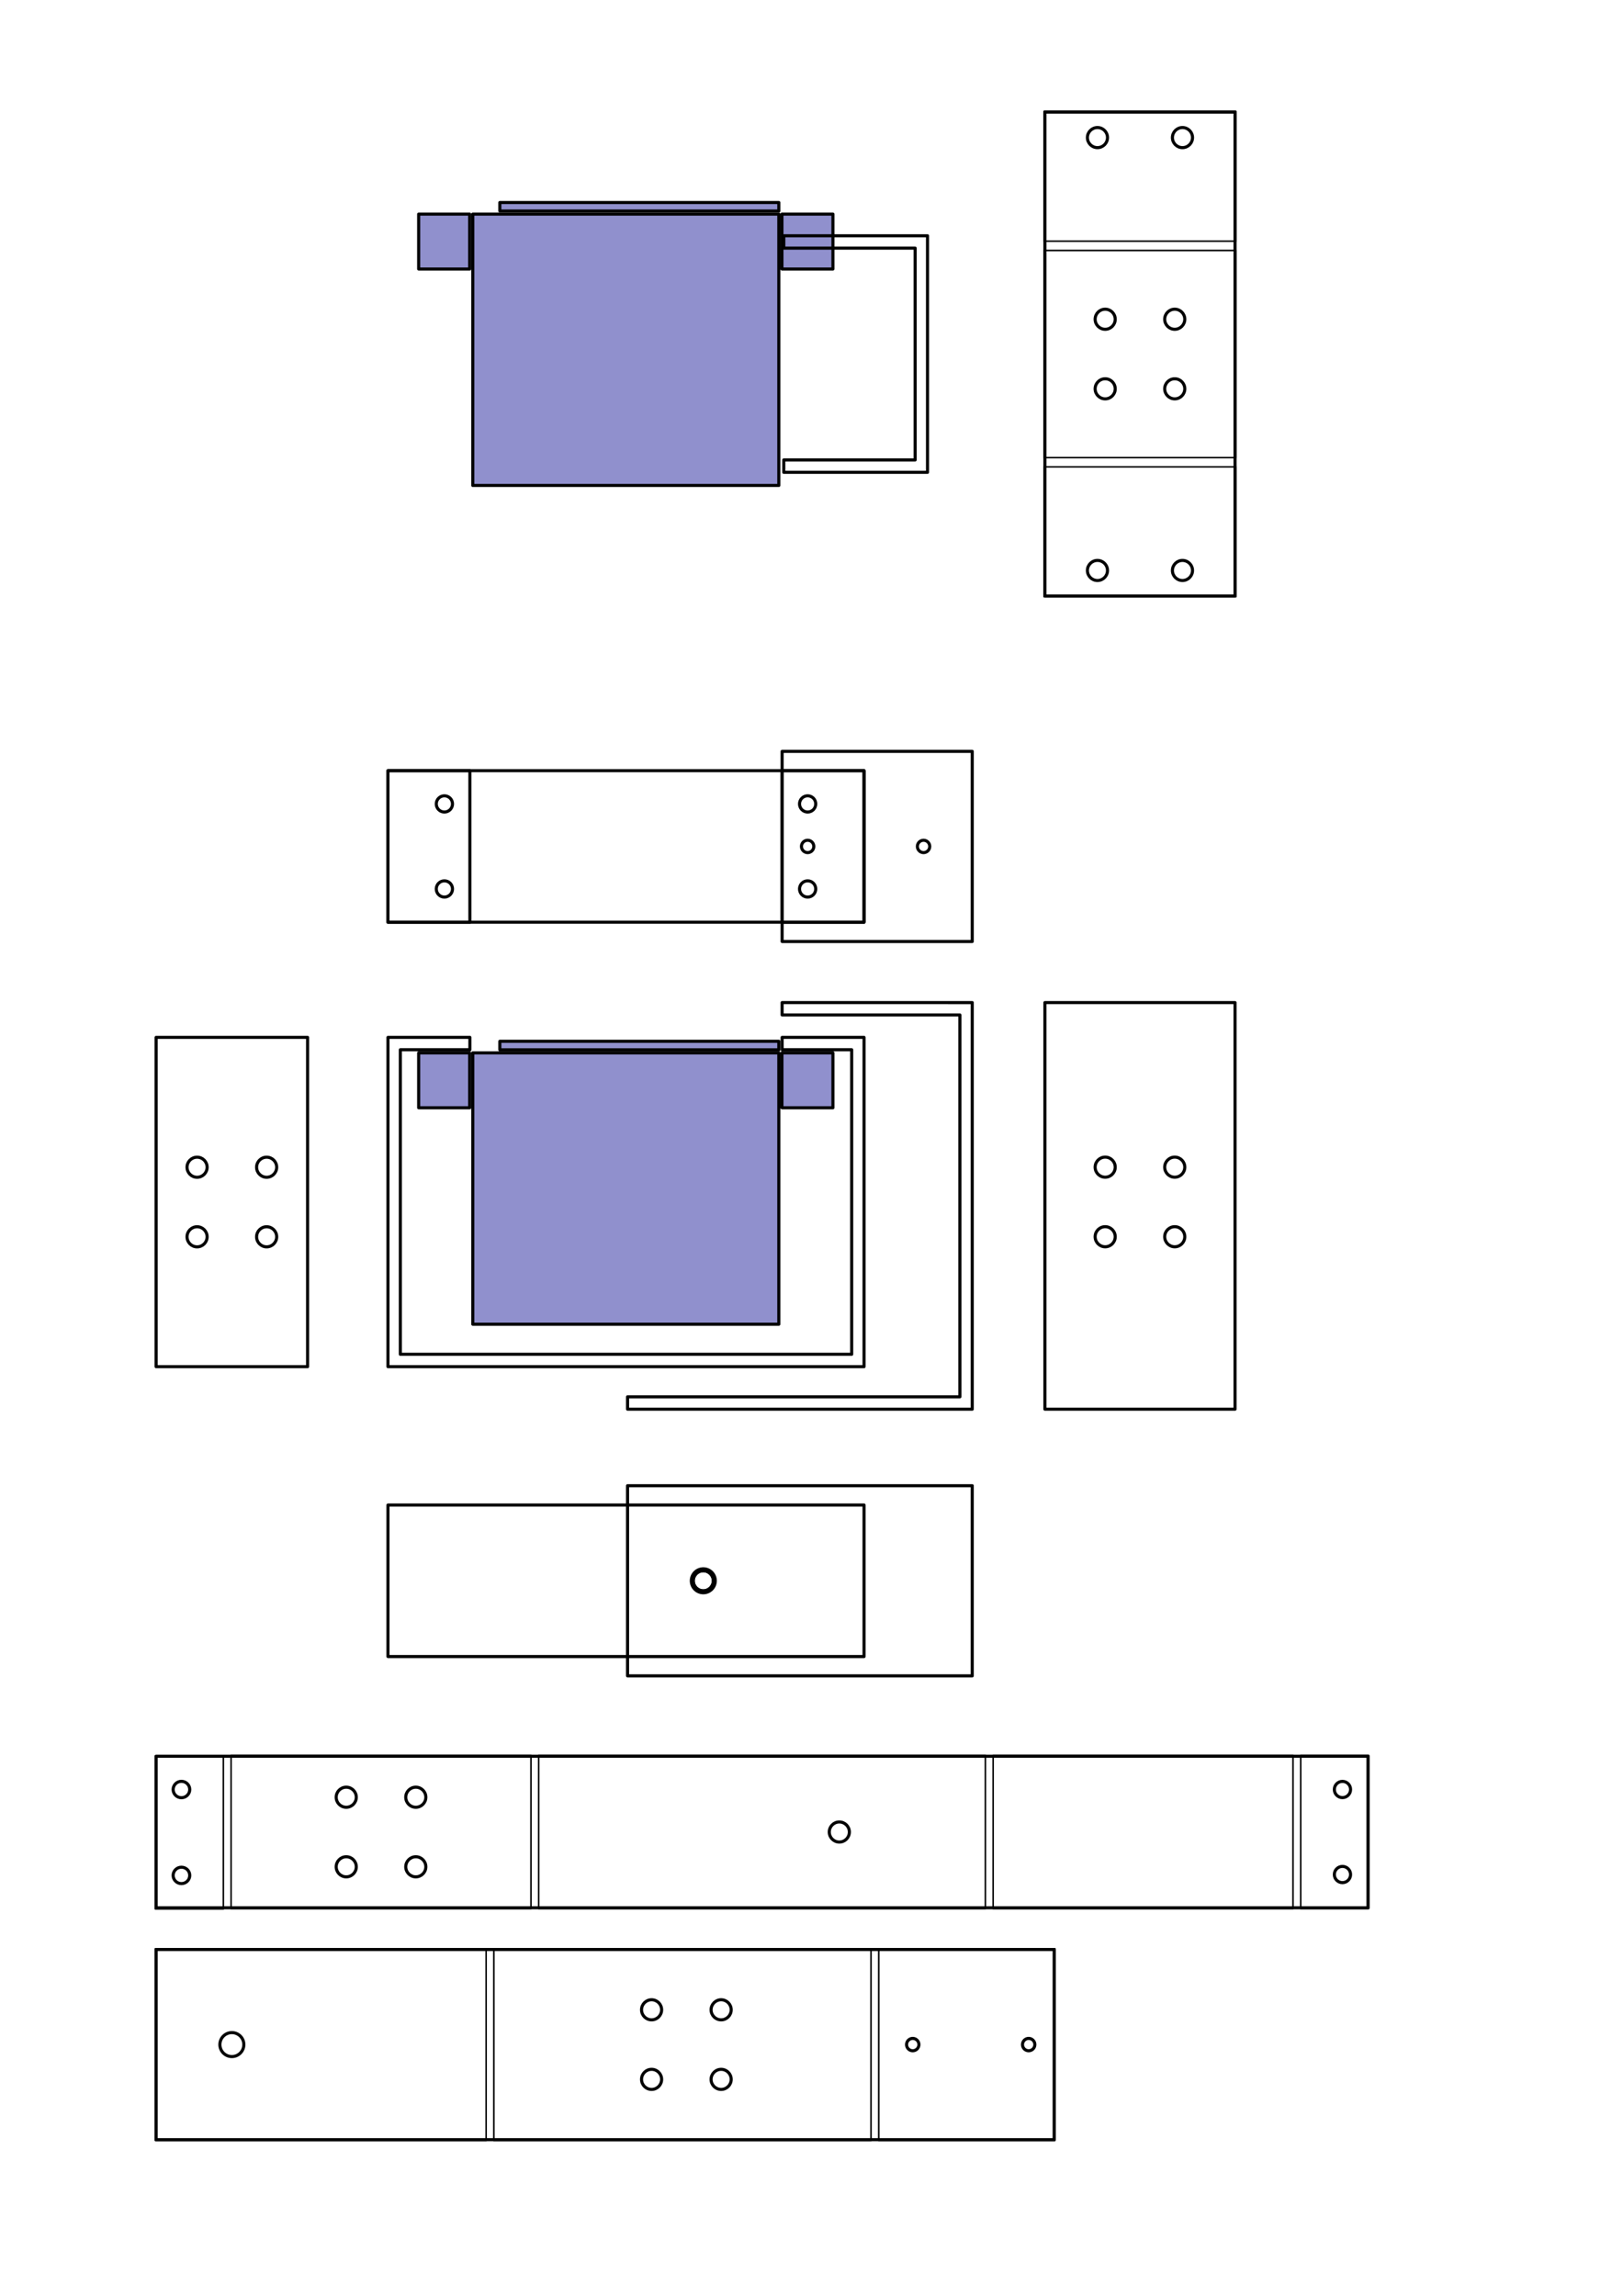 <?xml version="1.0" encoding="UTF-8" standalone="no"?>
<!-- Created with Inkscape (http://www.inkscape.org/) -->

<svg
   xmlns:dc="http://purl.org/dc/elements/1.1/"
   xmlns:cc="http://creativecommons.org/ns#"
   xmlns:rdf="http://www.w3.org/1999/02/22-rdf-syntax-ns#"
   xmlns:svg="http://www.w3.org/2000/svg"
   xmlns="http://www.w3.org/2000/svg"
   xmlns:sodipodi="http://sodipodi.sourceforge.net/DTD/sodipodi-0.dtd"
   xmlns:inkscape="http://www.inkscape.org/namespaces/inkscape"
   width="210mm"
   height="297mm"
   viewBox="0 0 210 297"
   version="1.1"
   id="svg8"
   inkscape:version="0.92.3 (2405546, 2018-03-11)"
   sodipodi:docname="サーボブラケット.svg">
  <sodipodi:namedview
     id="base"
     pagecolor="#ffffff"
     bordercolor="#666666"
     borderopacity="1.0"
     inkscape:pageopacity="0.0"
     inkscape:pageshadow="2"
     inkscape:zoom="0.99999999"
     inkscape:cx="380.29883"
     inkscape:cy="730.59333"
     inkscape:document-units="mm"
     inkscape:current-layer="layer1"
     showgrid="true"
     showguides="false"
     inkscape:measure-start="595.276,1067.72"
     inkscape:measure-end="595.276,831.496"
     inkscape:window-width="1920"
     inkscape:window-height="1001"
     inkscape:window-x="-9"
     inkscape:window-y="-9"
     inkscape:window-maximized="1"
     units="mm"
     inkscape:snap-center="true"
     inkscape:snap-midpoints="false"
     fit-margin-top="0"
     fit-margin-left="0"
     fit-margin-right="0"
     fit-margin-bottom="0">
    <inkscape:grid
       spacingy="0.5"
       spacingx="0.5"
       units="mm"
       id="grid840"
       type="xygrid"
       originx="-20"
       originy="-50" />
  </sodipodi:namedview>
  <defs
     id="defs2">
    <marker
       inkscape:stockid="Arrow1Lstart"
       orient="auto"
       refY="0"
       refX="0"
       id="marker2250"
       style="overflow:visible"
       inkscape:isstock="true">
      <path
         id="path2248"
         d="M 0,0 5,-5 -12.5,0 5,5 Z"
         style="fill:#000000;fill-opacity:1;fill-rule:evenodd;stroke:#000000;stroke-width:1pt;stroke-opacity:1"
         transform="matrix(0.8,0,0,0.8,10,0)"
         inkscape:connector-curvature="0" />
    </marker>
    <marker
       inkscape:stockid="Arrow1Lend"
       orient="auto"
       refY="0"
       refX="0"
       id="marker2192"
       style="overflow:visible"
       inkscape:isstock="true">
      <path
         id="path2190"
         d="M 0,0 5,-5 -12.5,0 5,5 Z"
         style="fill:#000000;fill-opacity:1;fill-rule:evenodd;stroke:#000000;stroke-width:1pt;stroke-opacity:1"
         transform="matrix(-0.8,0,0,-0.8,-10,0)"
         inkscape:connector-curvature="0" />
    </marker>
    <marker
       inkscape:stockid="Arrow1Lstart"
       orient="auto"
       refY="0"
       refX="0"
       id="marker2182"
       style="overflow:visible"
       inkscape:isstock="true">
      <path
         id="path2180"
         d="M 0,0 5,-5 -12.5,0 5,5 Z"
         style="fill:#000000;fill-opacity:1;fill-rule:evenodd;stroke:#000000;stroke-width:1pt;stroke-opacity:1"
         transform="matrix(0.8,0,0,0.8,10,0)"
         inkscape:connector-curvature="0" />
    </marker>
    <marker
       inkscape:isstock="true"
       style="overflow:visible"
       id="marker1372"
       refX="0"
       refY="0"
       orient="auto"
       inkscape:stockid="Arrow1Lend">
      <path
         transform="matrix(-0.8,0,0,-0.8,-10,0)"
         style="fill:#000000;fill-opacity:1;fill-rule:evenodd;stroke:#000000;stroke-width:1pt;stroke-opacity:1"
         d="M 0,0 5,-5 -12.5,0 5,5 Z"
         id="path1370"
         inkscape:connector-curvature="0" />
    </marker>
    <marker
       inkscape:isstock="true"
       style="overflow:visible"
       id="Arrow1Lstart-1"
       refX="0"
       refY="0"
       orient="auto"
       inkscape:stockid="Arrow1Lstart">
      <path
         transform="matrix(0.8,0,0,0.8,10,0)"
         style="fill:#000000;fill-opacity:1;fill-rule:evenodd;stroke:#000000;stroke-width:1pt;stroke-opacity:1"
         d="M 0,0 5,-5 -12.5,0 5,5 Z"
         id="path1068-6"
         inkscape:connector-curvature="0" />
    </marker>
    <marker
       inkscape:isstock="true"
       style="overflow:visible"
       id="marker1372-1"
       refX="0"
       refY="0"
       orient="auto"
       inkscape:stockid="Arrow1Lend">
      <path
         transform="matrix(-0.8,0,0,-0.8,-10,0)"
         style="fill:#000000;fill-opacity:1;fill-rule:evenodd;stroke:#000000;stroke-width:1pt;stroke-opacity:1"
         d="M 0,0 5,-5 -12.5,0 5,5 Z"
         id="path1370-1"
         inkscape:connector-curvature="0" />
    </marker>
    <marker
       inkscape:stockid="Arrow1Lstart"
       style="overflow:visible"
       refY="0"
       refX="0"
       orient="auto"
       id="marker2052">
      <path
         id="path2050"
         style="fill-rule:evenodd;stroke:#000000;stroke-width:1pt;marker-start:none"
         transform="matrix(0.8,0,0,0.8,10,0)"
         d="M 0,0 5,-5 -12.5,0 5,5 Z"
         inkscape:connector-curvature="0" />
    </marker>
    <marker
       inkscape:stockid="Arrow1Lend"
       style="overflow:visible"
       refY="0"
       refX="0"
       orient="auto"
       id="marker2056">
      <path
         id="path2054"
         style="fill-rule:evenodd;stroke:#000000;stroke-width:1pt;marker-start:none"
         transform="matrix(-0.8,0,0,-0.8,-10,0)"
         d="M 0,0 5,-5 -12.5,0 5,5 Z"
         inkscape:connector-curvature="0" />
    </marker>
  </defs>
  <g
     transform="translate(-20,50)"
     id="layer1"
     inkscape:groupmode="layer"
     inkscape:label="layer1">
    <g
       id="g2150"
       transform="translate(70.972,-70.491)"
       style="fill:#9090cd;fill-opacity:1">
      <rect
         y="156.7"
         x="10.2"
         height="35.1"
         width="39.6"
         id="rect2135"
         style="opacity:1;fill:#9090cd;fill-opacity:1;stroke:#000000;stroke-width:0.4;stroke-linecap:butt;stroke-linejoin:round;stroke-miterlimit:4;stroke-dasharray:none;stroke-dashoffset:0;stroke-opacity:1;paint-order:normal" />
      <rect
         y="156.7"
         x="3.2"
         height="7.1"
         width="6.6"
         id="rect2137"
         style="opacity:1;fill:#9090cd;fill-opacity:1;stroke:#000000;stroke-width:0.4;stroke-linecap:butt;stroke-linejoin:round;stroke-miterlimit:4;stroke-dasharray:none;stroke-dashoffset:0;stroke-opacity:1;paint-order:normal" />
      <rect
         y="155.2"
         x="13.7"
         height="1.1"
         width="36.1"
         id="rect2139"
         style="opacity:1;fill:#9090cd;fill-opacity:1;stroke:#000000;stroke-width:0.4;stroke-linecap:butt;stroke-linejoin:round;stroke-miterlimit:4;stroke-dasharray:none;stroke-dashoffset:0;stroke-opacity:1;paint-order:normal" />
      <rect
         y="156.7"
         x="50.2"
         height="7.1"
         width="6.6"
         id="rect2141"
         style="opacity:1;fill:#9090cd;fill-opacity:1;stroke:#000000;stroke-width:0.4;stroke-linecap:butt;stroke-linejoin:round;stroke-miterlimit:4;stroke-dasharray:none;stroke-dashoffset:0;stroke-opacity:1;paint-order:normal" />
    </g>
    <rect
       style="opacity:1;fill:none;fill-opacity:1;stroke:#000000;stroke-width:0.4;stroke-linecap:butt;stroke-linejoin:round;stroke-miterlimit:4;stroke-dasharray:none;stroke-dashoffset:0;stroke-opacity:1;paint-order:normal"
       id="rect2152"
       width="61.6"
       height="19.6"
       x="70.2"
       y="49.7" />
    <rect
       style="opacity:1;fill:none;fill-opacity:1;stroke:#000000;stroke-width:0.4;stroke-linecap:butt;stroke-linejoin:round;stroke-miterlimit:4;stroke-dasharray:none;stroke-dashoffset:0;stroke-opacity:1;paint-order:normal"
       id="rect2154"
       width="10.6"
       height="19.6"
       x="70.2"
       y="49.7" />
    <rect
       style="opacity:1;fill:none;fill-opacity:1;stroke:#000000;stroke-width:0.4;stroke-linecap:butt;stroke-linejoin:round;stroke-miterlimit:4;stroke-dasharray:none;stroke-dashoffset:0;stroke-opacity:1;paint-order:normal"
       id="rect2156"
       width="10.6"
       height="19.6"
       x="121.2"
       y="49.7" />
    <g
       id="g2678"
       transform="translate(20,-20)">
      <ellipse
         style="opacity:1;fill:none;fill-opacity:1;stroke:#000000;stroke-width:0.4;stroke-linecap:butt;stroke-linejoin:round;stroke-miterlimit:4;stroke-dasharray:none;stroke-dashoffset:0;stroke-opacity:1;paint-order:normal"
         id="ellipse2358"
         cx="104.5"
         cy="74"
         rx="1.05"
         ry="1.05" />
      <ellipse
         style="opacity:1;fill:none;fill-opacity:1;stroke:#000000;stroke-width:0.4;stroke-linecap:butt;stroke-linejoin:round;stroke-miterlimit:4;stroke-dasharray:none;stroke-dashoffset:0;stroke-opacity:1;paint-order:normal"
         id="ellipse2358-8"
         cx="104.5"
         cy="85"
         rx="1.05"
         ry="1.05" />
    </g>
    <g
       id="g2674"
       transform="translate(20,-20)">
      <ellipse
         style="opacity:1;fill:none;fill-opacity:1;stroke:#000000;stroke-width:0.4;stroke-linecap:butt;stroke-linejoin:round;stroke-miterlimit:4;stroke-dasharray:none;stroke-dashoffset:0;stroke-opacity:1;paint-order:normal"
         id="ellipse2358-9"
         cx="57.5"
         cy="85"
         rx="1.05"
         ry="1.05" />
      <ellipse
         style="opacity:1;fill:none;fill-opacity:1;stroke:#000000;stroke-width:0.4;stroke-linecap:butt;stroke-linejoin:round;stroke-miterlimit:4;stroke-dasharray:none;stroke-dashoffset:0;stroke-opacity:1;paint-order:normal"
         id="ellipse2358-7"
         cx="57.5"
         cy="74"
         rx="1.05"
         ry="1.05" />
    </g>
    <g
       id="g2832"
       transform="translate(20,-20)">
      <rect
         y="164.7"
         x="50.2"
         height="19.6"
         width="61.6"
         id="rect2152-6"
         style="opacity:1;fill:none;fill-opacity:1;stroke:#000000;stroke-width:0.4;stroke-linecap:butt;stroke-linejoin:round;stroke-miterlimit:4;stroke-dasharray:none;stroke-dashoffset:0;stroke-opacity:1;paint-order:normal" />
      <ellipse
         style="opacity:1;fill:none;fill-opacity:1;stroke:#000000;stroke-width:0.4;stroke-linecap:butt;stroke-linejoin:round;stroke-miterlimit:4;stroke-dasharray:none;stroke-dashoffset:0;stroke-opacity:1;paint-order:normal"
         id="ellipse2358-87"
         cx="91"
         cy="174.5"
         rx="1.3"
         ry="1.3" />
    </g>
    <rect
       style="opacity:1;fill:none;fill-opacity:1;stroke:#000000;stroke-width:0.4;stroke-linecap:butt;stroke-linejoin:round;stroke-miterlimit:4;stroke-dasharray:none;stroke-dashoffset:0;stroke-opacity:1;paint-order:normal"
       id="rect2395"
       width="19.6"
       height="42.6"
       x="40.2"
       y="84.2" />
    <g
       id="g2643"
       transform="translate(20,-20)">
      <circle
         r="1.3"
         cy="130"
         cx="25.5"
         id="path2412"
         style="opacity:1;fill:none;fill-opacity:1;stroke:#000000;stroke-width:0.4;stroke-linecap:butt;stroke-linejoin:round;stroke-miterlimit:4;stroke-dasharray:none;stroke-dashoffset:0;stroke-opacity:1;paint-order:normal" />
      <circle
         style="opacity:1;fill:none;fill-opacity:1;stroke:#000000;stroke-width:0.4;stroke-linecap:butt;stroke-linejoin:round;stroke-miterlimit:4;stroke-dasharray:none;stroke-dashoffset:0;stroke-opacity:1;paint-order:normal"
         id="circle2429"
         cx="34.5"
         cy="130"
         r="1.3" />
      <circle
         r="1.3"
         cy="121"
         cx="25.5"
         id="path2412-3"
         style="opacity:1;fill:none;fill-opacity:1;stroke:#000000;stroke-width:0.4;stroke-linecap:butt;stroke-linejoin:round;stroke-miterlimit:4;stroke-dasharray:none;stroke-dashoffset:0;stroke-opacity:1;paint-order:normal" />
      <circle
         style="opacity:1;fill:none;fill-opacity:1;stroke:#000000;stroke-width:0.4;stroke-linecap:butt;stroke-linejoin:round;stroke-miterlimit:4;stroke-dasharray:none;stroke-dashoffset:0;stroke-opacity:1;paint-order:normal"
         id="circle2429-4"
         cx="34.5"
         cy="121"
         r="1.3" />
    </g>
    <path
       style="opacity:1;fill:none;fill-opacity:1;stroke:#000000;stroke-width:0.4;stroke-linecap:butt;stroke-linejoin:round;stroke-miterlimit:4;stroke-dasharray:none;stroke-dashoffset:0;stroke-opacity:1;paint-order:normal"
       d="m 121.199,79.7 v 1.6 h 23 V 130.7 H 101.2 V 132.3 h 44.6 v -1.6 -49.4 -1.6 h -1.6 z"
       id="rect2453"
       inkscape:connector-curvature="0" />
    <ellipse
       style="opacity:1;fill:none;fill-opacity:1;stroke:#000000;stroke-width:0.4;stroke-linecap:butt;stroke-linejoin:round;stroke-miterlimit:4;stroke-dasharray:none;stroke-dashoffset:0;stroke-opacity:1;paint-order:normal"
       id="ellipse2495"
       cx="111"
       cy="154.5"
       rx="1.3"
       ry="1.3" />
    <path
       style="opacity:1;fill:none;fill-opacity:1;stroke:#000000;stroke-width:0.4;stroke-linecap:butt;stroke-linejoin:round;stroke-miterlimit:4;stroke-dasharray:none;stroke-dashoffset:0;stroke-opacity:1;paint-order:normal"
       d="m 70.2,84.2 v 1.6 39.4 1.6 h 1.6 58.4 1.6 v -1.6 -39.4 -1.6 H 130.2 121.2 v 1.6 H 130.2 V 125.2 H 71.8 V 85.8 h 9 v -1.6 h -9 z"
       id="rect2542"
       inkscape:connector-curvature="0" />
    <g
       id="g3103"
       transform="translate(5.0759478e-4)">
      <rect
         y="47.2"
         x="121.199"
         height="24.6"
         width="24.6"
         id="rect2519"
         style="opacity:1;fill:none;fill-opacity:1;stroke:#000000;stroke-width:0.4;stroke-linecap:butt;stroke-linejoin:round;stroke-miterlimit:4;stroke-dasharray:none;stroke-dashoffset:0;stroke-opacity:1;paint-order:normal" />
      <g
         transform="translate(18.5,-20)"
         id="g2682">
        <circle
           style="opacity:1;fill:none;fill-opacity:1;stroke:#000000;stroke-width:0.4;stroke-linecap:butt;stroke-linejoin:round;stroke-miterlimit:4;stroke-dasharray:none;stroke-dashoffset:0;stroke-opacity:1;paint-order:normal"
           id="path2575"
           cx="120.999"
           cy="79.5"
           r="0.8" />
        <circle
           style="opacity:1;fill:none;fill-opacity:1;stroke:#000000;stroke-width:0.4;stroke-linecap:butt;stroke-linejoin:round;stroke-miterlimit:4;stroke-dasharray:none;stroke-dashoffset:0;stroke-opacity:1;paint-order:normal"
           id="path2575-8"
           cx="105.999"
           cy="79.5"
           r="0.8" />
      </g>
    </g>
    <g
       id="g3111"
       transform="translate(-0.2,-0.009)">
      <rect
         y="79.709"
         x="155.4"
         height="52.6"
         width="24.6"
         id="rect2395-1"
         style="opacity:1;fill:none;fill-opacity:1;stroke:#000000;stroke-width:0.4;stroke-linecap:butt;stroke-linejoin:round;stroke-miterlimit:4;stroke-dasharray:none;stroke-dashoffset:0;stroke-opacity:1;paint-order:normal" />
      <g
         transform="translate(22.2,-17)"
         id="g2637">
        <circle
           style="opacity:1;fill:none;fill-opacity:1;stroke:#000000;stroke-width:0.4;stroke-linecap:butt;stroke-linejoin:round;stroke-miterlimit:4;stroke-dasharray:none;stroke-dashoffset:0;stroke-opacity:1;paint-order:normal"
           id="path2412-5"
           cx="141"
           cy="127"
           r="1.3" />
        <circle
           r="1.3"
           cy="127"
           cx="150"
           id="circle2429-8"
           style="opacity:1;fill:none;fill-opacity:1;stroke:#000000;stroke-width:0.4;stroke-linecap:butt;stroke-linejoin:round;stroke-miterlimit:4;stroke-dasharray:none;stroke-dashoffset:0;stroke-opacity:1;paint-order:normal" />
        <circle
           style="opacity:1;fill:none;fill-opacity:1;stroke:#000000;stroke-width:0.4;stroke-linecap:butt;stroke-linejoin:round;stroke-miterlimit:4;stroke-dasharray:none;stroke-dashoffset:0;stroke-opacity:1;paint-order:normal"
           id="path2412-3-0"
           cx="141"
           cy="118"
           r="1.3" />
        <circle
           r="1.3"
           cy="118"
           cx="150"
           id="circle2429-4-7"
           style="opacity:1;fill:none;fill-opacity:1;stroke:#000000;stroke-width:0.4;stroke-linecap:butt;stroke-linejoin:round;stroke-miterlimit:4;stroke-dasharray:none;stroke-dashoffset:0;stroke-opacity:1;paint-order:normal" />
      </g>
    </g>
    <g
       id="g2828"
       transform="translate(20,-20)">
      <rect
         y="162.2"
         x="81.199"
         height="24.6"
         width="44.6"
         id="rect2459-9-7"
         style="opacity:1;fill:none;fill-opacity:1;stroke:#000000;stroke-width:0.4;stroke-linecap:butt;stroke-linejoin:round;stroke-miterlimit:4;stroke-dasharray:none;stroke-dashoffset:0;stroke-opacity:1;paint-order:normal" />
      <circle
         r="1.55"
         cy="174.5"
         cx="91"
         id="ellipse2495-6"
         style="opacity:1;fill:none;fill-opacity:1;stroke:#000000;stroke-width:0.4;stroke-linecap:butt;stroke-linejoin:round;stroke-miterlimit:4;stroke-dasharray:none;stroke-dashoffset:0;stroke-opacity:1;paint-order:normal" />
    </g>
    <g
       id="g2150-9"
       transform="translate(70.972,-179)"
       style="fill:#9090cd;fill-opacity:1">
      <rect
         y="156.7"
         x="10.2"
         height="35.1"
         width="39.6"
         id="rect2135-0"
         style="opacity:1;fill:#9090cd;fill-opacity:1;stroke:#000000;stroke-width:0.4;stroke-linecap:butt;stroke-linejoin:round;stroke-miterlimit:4;stroke-dasharray:none;stroke-dashoffset:0;stroke-opacity:1;paint-order:normal" />
      <rect
         y="156.7"
         x="3.2"
         height="7.1"
         width="6.6"
         id="rect2137-2"
         style="opacity:1;fill:#9090cd;fill-opacity:1;stroke:#000000;stroke-width:0.4;stroke-linecap:butt;stroke-linejoin:round;stroke-miterlimit:4;stroke-dasharray:none;stroke-dashoffset:0;stroke-opacity:1;paint-order:normal" />
      <rect
         y="155.2"
         x="13.7"
         height="1.1"
         width="36.1"
         id="rect2139-5"
         style="opacity:1;fill:#9090cd;fill-opacity:1;stroke:#000000;stroke-width:0.4;stroke-linecap:butt;stroke-linejoin:round;stroke-miterlimit:4;stroke-dasharray:none;stroke-dashoffset:0;stroke-opacity:1;paint-order:normal" />
      <rect
         y="156.7"
         x="50.2"
         height="7.1"
         width="6.6"
         id="rect2141-2"
         style="opacity:1;fill:#9090cd;fill-opacity:1;stroke:#000000;stroke-width:0.4;stroke-linecap:butt;stroke-linejoin:round;stroke-miterlimit:4;stroke-dasharray:none;stroke-dashoffset:0;stroke-opacity:1;paint-order:normal" />
    </g>
    <path
       style="opacity:1;fill:none;fill-opacity:1;stroke:#000000;stroke-width:0.4;stroke-linecap:butt;stroke-linejoin:round;stroke-miterlimit:4;stroke-dasharray:none;stroke-dashoffset:0;stroke-opacity:1;paint-order:normal"
       d="m 121.412,-19.5 v 1.6 h 17 V 9.5 H 121.412 v 1.6 h 17 1.6 V 9.5 -17.9 -19.5 h -1.6 z"
       id="rect984"
       inkscape:connector-curvature="0" />
    <rect
       style="opacity:1;fill:none;fill-opacity:1;stroke:#000000;stroke-width:0.4;stroke-linecap:butt;stroke-linejoin:round;stroke-miterlimit:4;stroke-dasharray:none;stroke-dashoffset:0;stroke-opacity:1;paint-order:normal"
       id="rect982"
       width="24.6"
       height="62.6"
       x="155.2"
       y="-35.5" />
    <g
       id="g1054"
       transform="translate(-27.5,-1.2)">
      <rect
         y="-16.4"
         x="182.6"
         height="26.8"
         width="24.8"
         id="rect1013-5-9-6-6-7"
         style="opacity:1;fill:none;fill-opacity:1;stroke:#000000;stroke-width:0.2;stroke-linecap:butt;stroke-linejoin:round;stroke-miterlimit:4;stroke-dasharray:none;stroke-dashoffset:0;stroke-opacity:1;paint-order:normal" />
      <g
         transform="translate(165,-128.5)"
         id="g1098-9">
        <circle
           r="1.3"
           cy="130"
           cx="25.5"
           id="circle1090-5"
           style="opacity:1;fill:none;fill-opacity:1;stroke:#000000;stroke-width:0.4;stroke-linecap:butt;stroke-linejoin:round;stroke-miterlimit:4;stroke-dasharray:none;stroke-dashoffset:0;stroke-opacity:1;paint-order:normal" />
        <circle
           style="opacity:1;fill:none;fill-opacity:1;stroke:#000000;stroke-width:0.4;stroke-linecap:butt;stroke-linejoin:round;stroke-miterlimit:4;stroke-dasharray:none;stroke-dashoffset:0;stroke-opacity:1;paint-order:normal"
           id="circle1092-8"
           cx="34.5"
           cy="130"
           r="1.3" />
        <circle
           r="1.3"
           cy="121"
           cx="25.5"
           id="circle1094-0"
           style="opacity:1;fill:none;fill-opacity:1;stroke:#000000;stroke-width:0.4;stroke-linecap:butt;stroke-linejoin:round;stroke-miterlimit:4;stroke-dasharray:none;stroke-dashoffset:0;stroke-opacity:1;paint-order:normal" />
        <circle
           style="opacity:1;fill:none;fill-opacity:1;stroke:#000000;stroke-width:0.4;stroke-linecap:butt;stroke-linejoin:round;stroke-miterlimit:4;stroke-dasharray:none;stroke-dashoffset:0;stroke-opacity:1;paint-order:normal"
           id="circle1096-1"
           cx="34.5"
           cy="121"
           r="1.3" />
      </g>
    </g>
    <g
       transform="rotate(180,167.5,-3.263)"
       id="g1158-1-9">
      <rect
         transform="scale(-1)"
         y="16.925"
         x="-179.9"
         height="16.8"
         width="24.8"
         id="rect1013-5-9-6-64-7-5"
         style="opacity:1;fill:none;fill-opacity:1;stroke:#000000;stroke-width:0.2;stroke-linecap:butt;stroke-linejoin:round;stroke-miterlimit:4;stroke-dasharray:none;stroke-dashoffset:0;stroke-opacity:1;paint-order:normal" />
      <g
         id="g1152-3-3">
        <ellipse
           ry="1.3"
           rx="1.3"
           cy="-173"
           cx="-30.325"
           id="ellipse2358-6-8-3-4-3-7"
           style="opacity:1;fill:none;fill-opacity:1;stroke:#000000;stroke-width:0.4;stroke-linecap:butt;stroke-linejoin:round;stroke-miterlimit:4;stroke-dasharray:none;stroke-dashoffset:0;stroke-opacity:1;paint-order:normal"
           transform="rotate(90)" />
        <ellipse
           ry="1.3"
           rx="1.3"
           cy="-162"
           cx="-30.325"
           id="ellipse2358-8-3-5-7-0-6-1"
           style="opacity:1;fill:none;fill-opacity:1;stroke:#000000;stroke-width:0.4;stroke-linecap:butt;stroke-linejoin:round;stroke-miterlimit:4;stroke-dasharray:none;stroke-dashoffset:0;stroke-opacity:1;paint-order:normal"
           transform="rotate(90)" />
      </g>
    </g>
    <g
       transform="translate(-6e-6,-1.875)"
       id="g1158-1-9-0">
      <rect
         transform="scale(-1)"
         y="16.925"
         x="-179.9"
         height="16.8"
         width="24.8"
         id="rect1013-5-9-6-64-7-5-9"
         style="opacity:1;fill:none;fill-opacity:1;stroke:#000000;stroke-width:0.2;stroke-linecap:butt;stroke-linejoin:round;stroke-miterlimit:4;stroke-dasharray:none;stroke-dashoffset:0;stroke-opacity:1;paint-order:normal" />
      <g
         id="g1152-3-3-2">
        <ellipse
           ry="1.3"
           rx="1.3"
           cy="-173"
           cx="-30.325"
           id="ellipse2358-6-8-3-4-3-7-6"
           style="opacity:1;fill:none;fill-opacity:1;stroke:#000000;stroke-width:0.4;stroke-linecap:butt;stroke-linejoin:round;stroke-miterlimit:4;stroke-dasharray:none;stroke-dashoffset:0;stroke-opacity:1;paint-order:normal"
           transform="rotate(90)" />
        <ellipse
           ry="1.3"
           rx="1.3"
           cy="-162"
           cx="-30.325"
           id="ellipse2358-8-3-5-7-0-6-1-0"
           style="opacity:1;fill:none;fill-opacity:1;stroke:#000000;stroke-width:0.4;stroke-linecap:butt;stroke-linejoin:round;stroke-miterlimit:4;stroke-dasharray:none;stroke-dashoffset:0;stroke-opacity:1;paint-order:normal"
           transform="rotate(90)" />
      </g>
    </g>
  </g>
  <g
     inkscape:groupmode="layer"
     id="layer2"
     inkscape:label="layer2"
     transform="translate(-20,137)">
    <g
       id="g3129">
      <rect
         y="115.2"
         x="40.2"
         height="24.6"
         width="116.2"
         id="rect2655-0"
         style="opacity:1;fill:none;fill-opacity:1;stroke:#000000;stroke-width:0.4;stroke-linecap:butt;stroke-linejoin:round;stroke-miterlimit:4;stroke-dasharray:none;stroke-dashoffset:0;stroke-opacity:1;paint-order:normal" />
      <g
         transform="rotate(180,149.35,181.15)"
         id="g3079">
        <rect
           style="opacity:1;fill:none;fill-opacity:1;stroke:#000000;stroke-width:0.2;stroke-linecap:butt;stroke-linejoin:round;stroke-miterlimit:4;stroke-dasharray:none;stroke-dashoffset:0;stroke-opacity:1;paint-order:normal"
           id="rect2519-1"
           width="22.8"
           height="24.8"
           x="142.2"
           y="222.4" />
        <g
           transform="translate(39.601,155.3)"
           id="g2682-6">
          <circle
             r="0.8"
             cy="79.5"
             cx="120.999"
             id="path2575-89"
             style="opacity:1;fill:none;fill-opacity:1;stroke:#000000;stroke-width:0.4;stroke-linecap:butt;stroke-linejoin:round;stroke-miterlimit:4;stroke-dasharray:none;stroke-dashoffset:0;stroke-opacity:1;paint-order:normal" />
          <circle
             r="0.8"
             cy="79.5"
             cx="105.999"
             id="path2575-8-7"
             style="opacity:1;fill:none;fill-opacity:1;stroke:#000000;stroke-width:0.4;stroke-linecap:butt;stroke-linejoin:round;stroke-miterlimit:4;stroke-dasharray:none;stroke-dashoffset:0;stroke-opacity:1;paint-order:normal" />
        </g>
      </g>
      <g
         id="g2828-8"
         transform="translate(-40.999,-47)">
        <rect
           style="opacity:1;fill:none;fill-opacity:1;stroke:#000000;stroke-width:0.2;stroke-linecap:butt;stroke-linejoin:round;stroke-miterlimit:4;stroke-dasharray:none;stroke-dashoffset:0;stroke-opacity:1;paint-order:normal"
           id="rect2459-9-7-8"
           width="42.8"
           height="24.8"
           x="81.099"
           y="162.1" />
        <circle
           style="opacity:1;fill:none;fill-opacity:1;stroke:#000000;stroke-width:0.4;stroke-linecap:butt;stroke-linejoin:round;stroke-miterlimit:4;stroke-dasharray:none;stroke-dashoffset:0;stroke-opacity:1;paint-order:normal"
           id="ellipse2495-6-7"
           cx="91"
           cy="174.5"
           r="1.55" />
      </g>
      <g
         id="g2995"
         transform="rotate(90,160.754,105.554)">
        <rect
           y="133.609"
           x="170.3"
           height="48.8"
           width="24.8"
           id="rect2395-1-2"
           style="opacity:1;fill:none;fill-opacity:1;stroke:#000000;stroke-width:0.2;stroke-linecap:butt;stroke-linejoin:round;stroke-miterlimit:4;stroke-dasharray:none;stroke-dashoffset:0;stroke-opacity:1;paint-order:normal" />
        <g
           transform="translate(37.2,35)"
           id="g2637-3">
          <circle
             style="opacity:1;fill:none;fill-opacity:1;stroke:#000000;stroke-width:0.4;stroke-linecap:butt;stroke-linejoin:round;stroke-miterlimit:4;stroke-dasharray:none;stroke-dashoffset:0;stroke-opacity:1;paint-order:normal"
             id="path2412-5-8"
             cx="141"
             cy="127"
             r="1.3" />
          <circle
             r="1.3"
             cy="127"
             cx="150"
             id="circle2429-8-5"
             style="opacity:1;fill:none;fill-opacity:1;stroke:#000000;stroke-width:0.4;stroke-linecap:butt;stroke-linejoin:round;stroke-miterlimit:4;stroke-dasharray:none;stroke-dashoffset:0;stroke-opacity:1;paint-order:normal" />
          <circle
             style="opacity:1;fill:none;fill-opacity:1;stroke:#000000;stroke-width:0.4;stroke-linecap:butt;stroke-linejoin:round;stroke-miterlimit:4;stroke-dasharray:none;stroke-dashoffset:0;stroke-opacity:1;paint-order:normal"
             id="path2412-3-0-1"
             cx="141"
             cy="118"
             r="1.3" />
          <circle
             r="1.3"
             cy="118"
             cx="150"
             id="circle2429-4-7-8"
             style="opacity:1;fill:none;fill-opacity:1;stroke:#000000;stroke-width:0.4;stroke-linecap:butt;stroke-linejoin:round;stroke-miterlimit:4;stroke-dasharray:none;stroke-dashoffset:0;stroke-opacity:1;paint-order:normal" />
        </g>
      </g>
    </g>
    <g
       id="g2936"
       transform="translate(20,-20)">
      <rect
         y="110.2"
         x="20.2"
         height="19.6"
         width="156.8"
         id="rect2655"
         style="opacity:1;fill:none;fill-opacity:1;stroke:#000000;stroke-width:0.4;stroke-linecap:butt;stroke-linejoin:round;stroke-miterlimit:4;stroke-dasharray:none;stroke-dashoffset:0;stroke-opacity:1;paint-order:normal" />
      <rect
         transform="rotate(90)"
         y="-167.3"
         x="110.1"
         height="38.8"
         width="19.8"
         id="rect2395-0"
         style="opacity:1;fill:none;fill-opacity:1;stroke:#000000;stroke-width:0.2;stroke-linecap:butt;stroke-linejoin:round;stroke-miterlimit:4;stroke-dasharray:none;stroke-dashoffset:0;stroke-opacity:1;paint-order:normal" />
      <g
         id="g2832-6"
         transform="translate(19.4,-54.5)">
        <rect
           style="opacity:1;fill:none;fill-opacity:1;stroke:#000000;stroke-width:0.2;stroke-linecap:butt;stroke-linejoin:round;stroke-miterlimit:4;stroke-dasharray:none;stroke-dashoffset:0;stroke-opacity:1;paint-order:normal"
           id="rect2152-6-2"
           width="57.8"
           height="19.8"
           x="50.3"
           y="164.6" />
        <ellipse
           ry="1.3"
           rx="1.3"
           cy="174.5"
           cx="89.2"
           id="ellipse2358-87-0"
           style="opacity:1;fill:none;fill-opacity:1;stroke:#000000;stroke-width:0.4;stroke-linecap:butt;stroke-linejoin:round;stroke-miterlimit:4;stroke-dasharray:none;stroke-dashoffset:0;stroke-opacity:1;paint-order:normal" />
      </g>
      <g
         transform="matrix(-1.023,0,0,-1.01,17.543,339.43)"
         id="g2712"
         style="stroke-width:0.984">
        <rect
           style="opacity:1;fill:none;fill-opacity:1;stroke:#000000;stroke-width:0.197;stroke-linecap:butt;stroke-linejoin:round;stroke-miterlimit:4;stroke-dasharray:none;stroke-dashoffset:0;stroke-opacity:1;paint-order:normal"
           id="rect2154-8"
           width="8.6"
           height="19.6"
           x="-11.1"
           y="207.4" />
        <g
           transform="translate(-63.3,137.7)"
           id="g2674-2"
           style="stroke-width:0.984">
          <ellipse
             style="opacity:1;fill:none;fill-opacity:1;stroke:#000000;stroke-width:0.393;stroke-linecap:butt;stroke-linejoin:round;stroke-miterlimit:4;stroke-dasharray:none;stroke-dashoffset:0;stroke-opacity:1;paint-order:normal"
             id="ellipse2358-9-6"
             cx="57.5"
             cy="85"
             rx="1.05"
             ry="1.05" />
          <ellipse
             style="opacity:1;fill:none;fill-opacity:1;stroke:#000000;stroke-width:0.393;stroke-linecap:butt;stroke-linejoin:round;stroke-miterlimit:4;stroke-dasharray:none;stroke-dashoffset:0;stroke-opacity:1;paint-order:normal"
             id="ellipse2358-7-8"
             cx="57.5"
             cy="74"
             rx="1.05"
             ry="1.05" />
        </g>
      </g>
      <g
         transform="rotate(-180,152.6,107.25)"
         id="g2742">
        <rect
           style="opacity:1;fill:none;fill-opacity:1;stroke:#000000;stroke-width:0.2;stroke-linecap:butt;stroke-linejoin:round;stroke-miterlimit:4;stroke-dasharray:none;stroke-dashoffset:0;stroke-opacity:1;paint-order:normal"
           id="rect2156-7"
           width="8.8"
           height="19.8"
           x="128.1"
           y="84.6" />
        <g
           transform="translate(27,15)"
           id="g2678-0">
          <ellipse
             style="opacity:1;fill:none;fill-opacity:1;stroke:#000000;stroke-width:0.4;stroke-linecap:butt;stroke-linejoin:round;stroke-miterlimit:4;stroke-dasharray:none;stroke-dashoffset:0;stroke-opacity:1;paint-order:normal"
             id="ellipse2358-6"
             cx="104.5"
             cy="74"
             rx="1.05"
             ry="1.05" />
          <ellipse
             style="opacity:1;fill:none;fill-opacity:1;stroke:#000000;stroke-width:0.4;stroke-linecap:butt;stroke-linejoin:round;stroke-miterlimit:4;stroke-dasharray:none;stroke-dashoffset:0;stroke-opacity:1;paint-order:normal"
             id="ellipse2358-8-3"
             cx="104.5"
             cy="85"
             rx="1.05"
             ry="1.05" />
        </g>
      </g>
      <g
         transform="rotate(-90,12.85,137.15)"
         id="g2780">
        <rect
           style="opacity:1;fill:none;fill-opacity:1;stroke:#000000;stroke-width:0.2;stroke-linecap:butt;stroke-linejoin:round;stroke-miterlimit:4;stroke-dasharray:none;stroke-dashoffset:0;stroke-opacity:1;paint-order:normal"
           id="rect2395-7"
           width="19.8"
           height="38.8"
           x="20.1"
           y="154.2" />
        <g
           transform="translate(-2.541666e-7,48.1)"
           id="g2643-3">
          <circle
             r="1.3"
             cy="130"
             cx="25.5"
             id="path2412-9"
             style="opacity:1;fill:none;fill-opacity:1;stroke:#000000;stroke-width:0.4;stroke-linecap:butt;stroke-linejoin:round;stroke-miterlimit:4;stroke-dasharray:none;stroke-dashoffset:0;stroke-opacity:1;paint-order:normal" />
          <circle
             style="opacity:1;fill:none;fill-opacity:1;stroke:#000000;stroke-width:0.4;stroke-linecap:butt;stroke-linejoin:round;stroke-miterlimit:4;stroke-dasharray:none;stroke-dashoffset:0;stroke-opacity:1;paint-order:normal"
             id="circle2429-5"
             cx="34.5"
             cy="130"
             r="1.3" />
          <circle
             r="1.3"
             cy="121"
             cx="25.5"
             id="path2412-3-1"
             style="opacity:1;fill:none;fill-opacity:1;stroke:#000000;stroke-width:0.4;stroke-linecap:butt;stroke-linejoin:round;stroke-miterlimit:4;stroke-dasharray:none;stroke-dashoffset:0;stroke-opacity:1;paint-order:normal" />
          <circle
             style="opacity:1;fill:none;fill-opacity:1;stroke:#000000;stroke-width:0.4;stroke-linecap:butt;stroke-linejoin:round;stroke-miterlimit:4;stroke-dasharray:none;stroke-dashoffset:0;stroke-opacity:1;paint-order:normal"
             id="circle2429-4-0"
             cx="34.5"
             cy="121"
             r="1.3" />
        </g>
      </g>
    </g>
  </g>
</svg>
